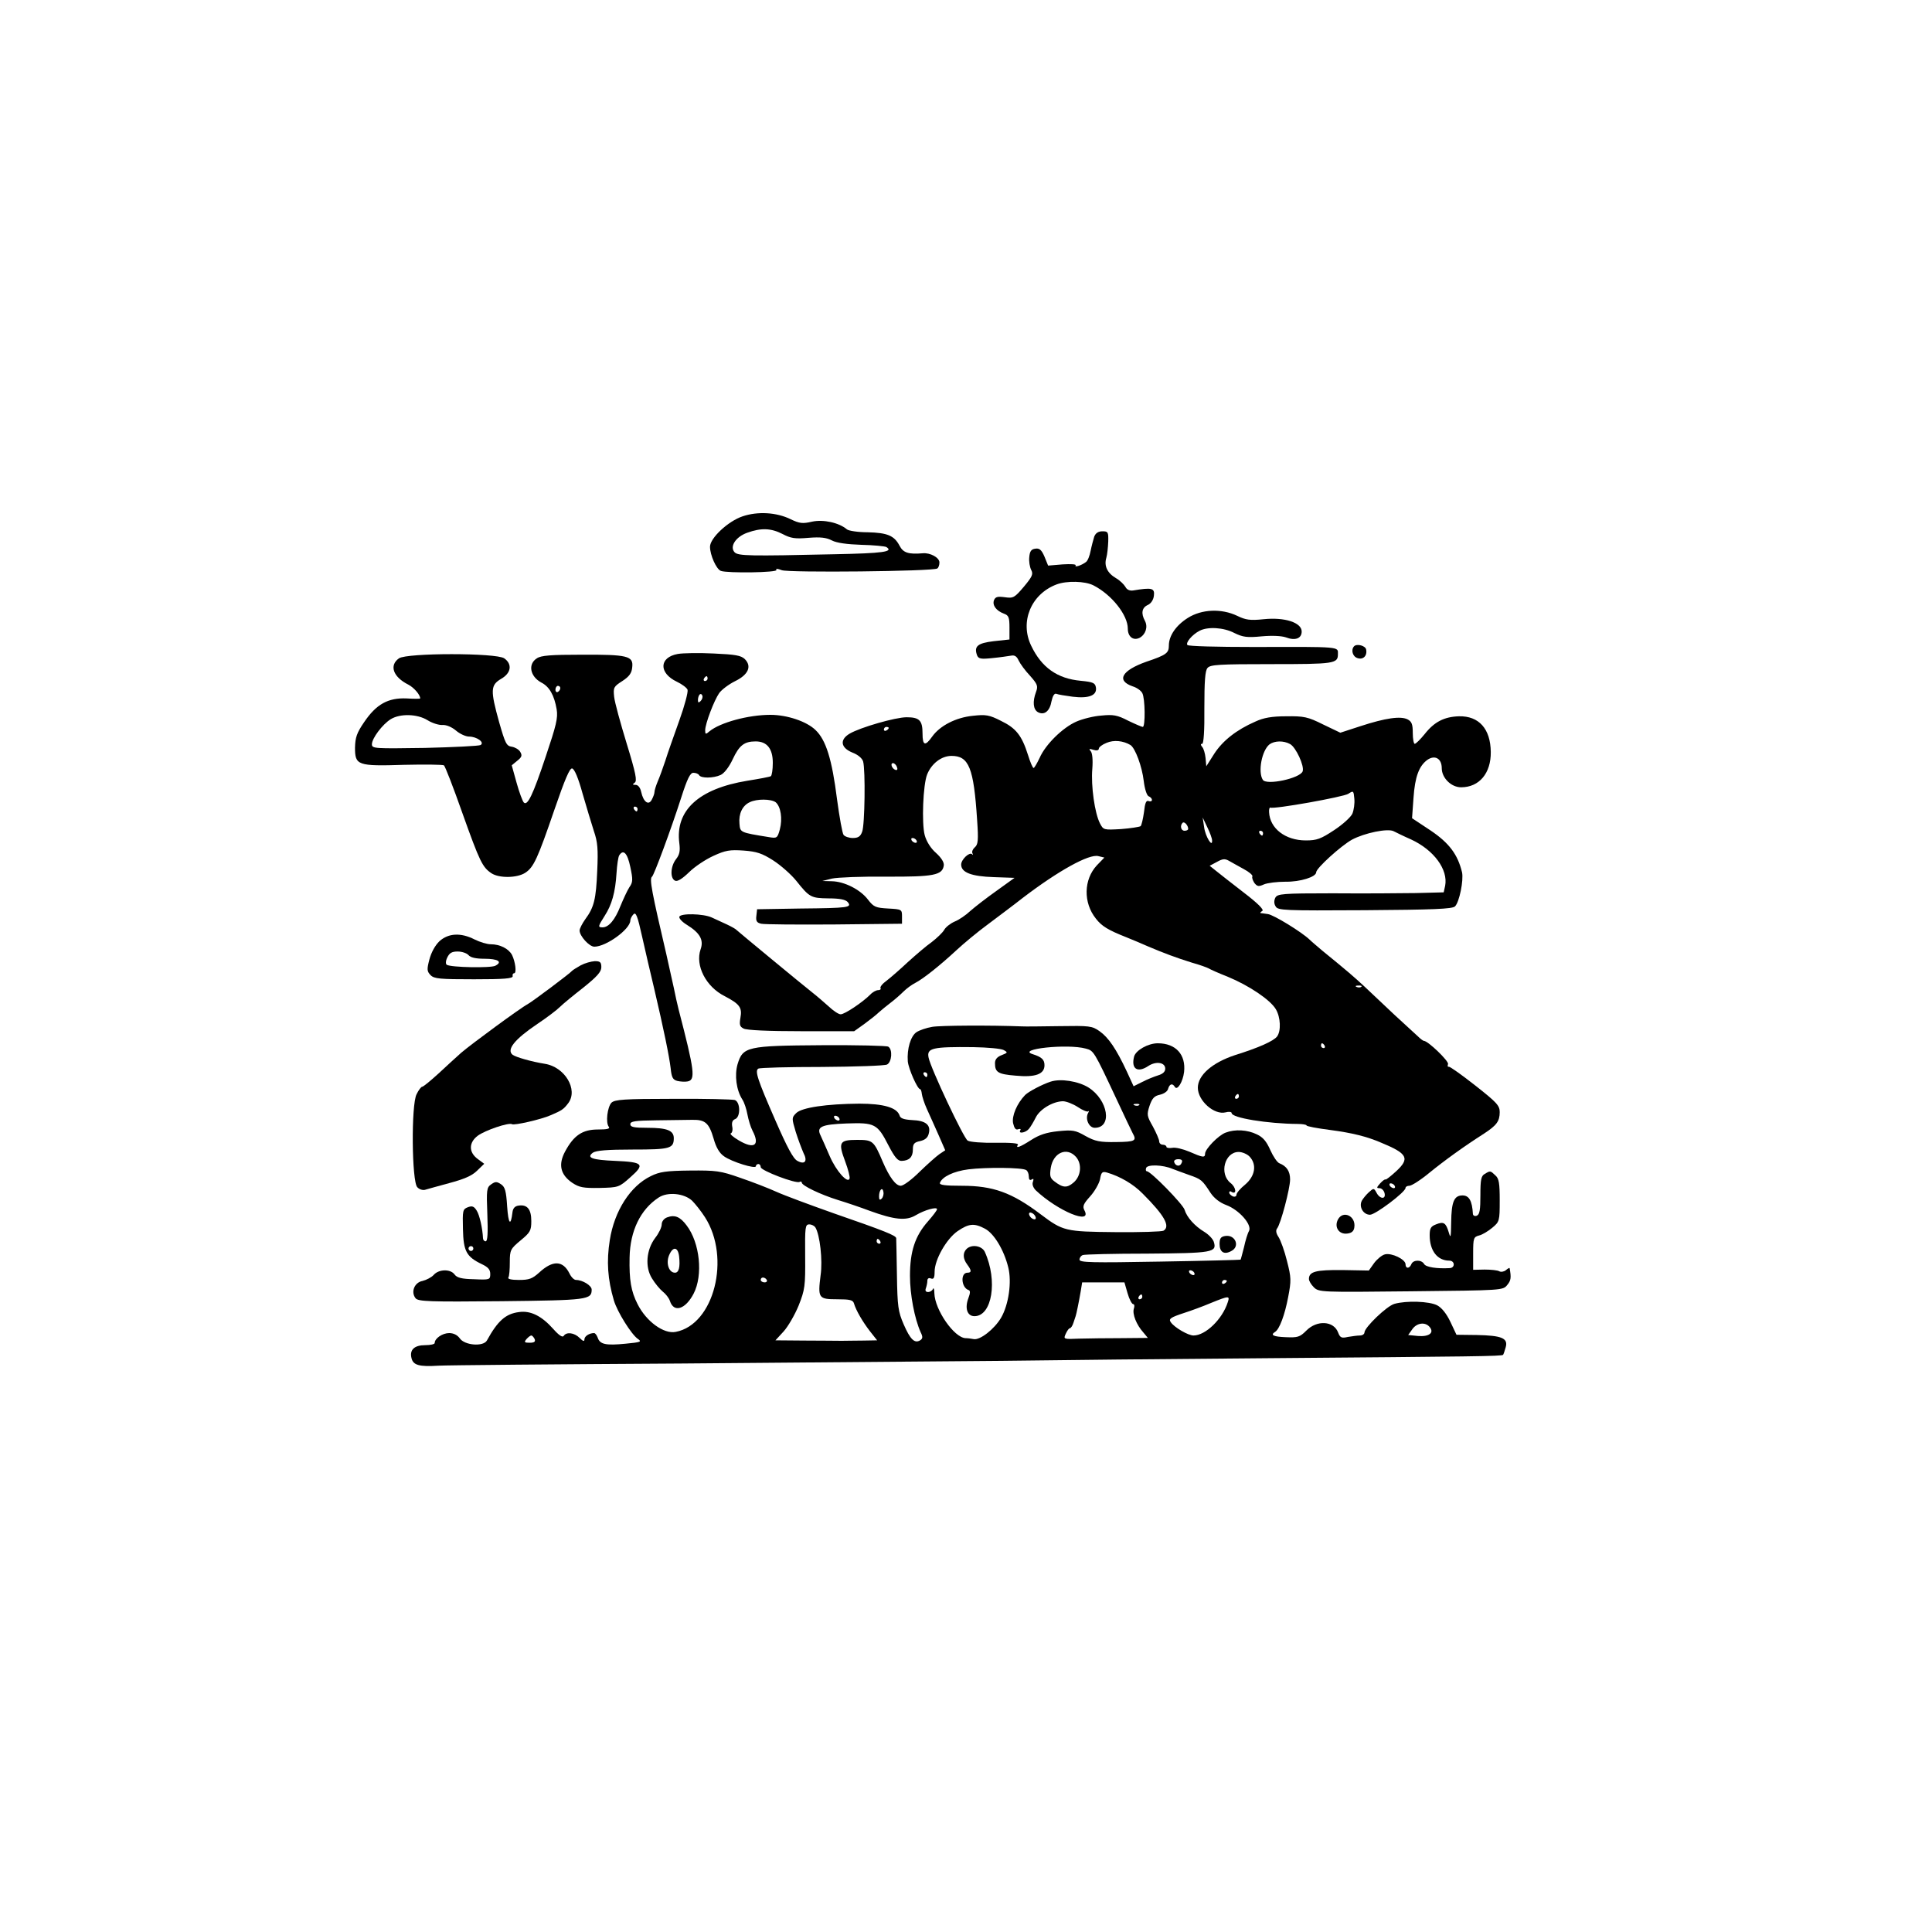 <?xml version="1.0" standalone="no"?>
<!DOCTYPE svg PUBLIC "-//W3C//DTD SVG 20010904//EN"
 "http://www.w3.org/TR/2001/REC-SVG-20010904/DTD/svg10.dtd">
<svg version="1.0" xmlns="http://www.w3.org/2000/svg"
 width="800pt" height="800pt" viewBox="0 0 800 800"
 preserveAspectRatio="xMidYMid meet">

<g transform="translate(0,800) scale(0.1,-0.1)"
fill="#000000" stroke="none">
<path d="M3075 5862 c-60 -20 -135 -90 -135 -126 0 -34 26 -93 45 -100 28 -10
237 -7 230 4 -4 6 4 6 22 -1 28 -11 626 -5 644 7 5 3 9 14 9 25 0 20 -38 41
-69 38 -59 -5 -81 2 -96 31 -22 42 -50 54 -132 56 -40 0 -79 6 -86 12 -33 28
-98 42 -144 32 -39 -9 -52 -8 -89 10 -59 29 -137 33 -199 12z m165 -73 c34
-18 52 -21 108 -16 50 4 74 1 97 -11 19 -10 62 -16 122 -18 51 -1 97 -6 103
-9 32 -20 -14 -26 -215 -30 -352 -8 -398 -7 -413 8 -22 23 4 64 52 81 58 21
99 19 146 -5z"/>
<path d="M4531 5778 c-4 -13 -11 -39 -15 -59 -4 -21 -12 -41 -19 -46 -18 -14
-49 -24 -43 -14 3 5 -21 6 -54 4 l-60 -5 -15 37 c-12 28 -21 36 -38 33 -17 -2
-23 -11 -25 -35 -2 -18 2 -41 8 -53 9 -17 5 -27 -30 -69 -39 -46 -44 -49 -79
-44 -30 4 -39 2 -45 -12 -8 -21 9 -44 41 -56 20 -7 23 -16 23 -58 l0 -49 -65
-7 c-67 -8 -83 -21 -69 -59 6 -14 16 -16 63 -11 31 3 65 8 77 10 15 3 24 -2
32 -20 6 -13 27 -42 47 -63 31 -35 34 -43 25 -67 -15 -40 -12 -73 8 -84 26
-14 49 4 56 45 5 23 12 34 20 31 7 -3 38 -8 68 -12 66 -8 101 5 96 38 -3 19
-11 23 -63 28 -97 9 -162 55 -205 145 -48 99 -1 214 105 254 43 16 118 14 153
-4 76 -39 142 -123 142 -179 0 -34 23 -51 49 -38 25 14 35 45 22 70 -17 31
-13 55 12 66 13 6 23 21 25 38 4 32 -8 35 -86 22 -14 -2 -26 3 -32 15 -6 10
-23 27 -39 36 -36 21 -50 51 -40 84 4 14 7 44 8 68 1 39 -1 42 -24 42 -17 0
-28 -7 -34 -22z"/>
<path d="M4918 5441 c-49 -31 -78 -74 -78 -114 0 -31 -10 -39 -93 -67 -102
-36 -126 -78 -57 -102 17 -5 35 -18 40 -28 12 -22 13 -140 2 -140 -4 0 -32 12
-61 26 -44 23 -62 26 -110 21 -32 -2 -79 -14 -104 -25 -57 -25 -128 -95 -152
-150 -11 -23 -22 -42 -25 -42 -4 0 -14 24 -23 53 -26 82 -50 112 -112 142 -49
25 -63 27 -117 21 -70 -7 -136 -41 -168 -86 -29 -41 -40 -38 -40 13 0 54 -13
67 -66 67 -46 0 -192 -42 -236 -68 -42 -25 -37 -58 11 -78 24 -9 41 -24 45
-37 10 -36 7 -264 -4 -291 -7 -20 -17 -26 -39 -26 -15 0 -33 6 -38 13 -5 6
-17 73 -27 147 -21 167 -46 246 -89 287 -37 36 -118 63 -187 63 -92 0 -208
-32 -252 -68 -16 -14 -18 -13 -18 4 0 27 37 124 58 154 10 14 39 36 65 49 56
27 71 62 41 92 -16 15 -39 19 -129 23 -60 3 -127 2 -149 -2 -77 -14 -79 -79
-3 -115 21 -10 41 -25 44 -33 3 -9 -12 -66 -34 -127 -22 -62 -49 -137 -58
-167 -10 -30 -24 -69 -32 -87 -7 -17 -13 -36 -13 -43 0 -6 -5 -20 -11 -31 -13
-26 -35 -10 -44 32 -4 18 -13 29 -23 29 -13 0 -14 2 -4 9 11 7 5 38 -33 162
-26 85 -50 172 -52 194 -4 38 -2 42 34 65 29 19 39 33 41 58 5 46 -20 52 -211
51 -125 0 -167 -3 -184 -15 -38 -24 -28 -75 18 -100 34 -17 54 -53 64 -111 6
-36 -2 -67 -45 -195 -54 -162 -76 -206 -91 -191 -5 5 -19 42 -30 82 l-20 72
23 19 c19 15 21 22 12 37 -6 10 -22 19 -35 21 -22 3 -27 14 -52 101 -37 133
-36 154 8 180 42 24 47 61 13 85 -33 23 -403 23 -436 0 -41 -29 -25 -77 39
-109 23 -12 49 -42 49 -57 0 -2 -26 -2 -57 0 -76 3 -125 -24 -175 -98 -31 -45
-37 -64 -38 -106 0 -73 10 -77 203 -71 86 2 160 1 165 -2 5 -3 39 -91 76 -196
73 -205 84 -226 121 -251 32 -21 106 -20 140 2 35 23 51 58 121 262 43 125 63
172 73 170 10 -2 26 -41 43 -103 16 -55 37 -125 47 -156 16 -46 18 -76 14
-165 -5 -118 -13 -151 -50 -201 -12 -17 -23 -38 -23 -46 0 -23 40 -67 61 -67
49 0 148 72 149 108 0 7 6 19 13 26 10 11 17 -7 36 -93 13 -58 35 -153 49
-211 41 -175 63 -283 69 -333 4 -39 9 -48 28 -53 13 -3 32 -4 42 -2 34 6 29
44 -37 298 -5 19 -14 60 -20 90 -7 30 -20 91 -30 135 -61 261 -72 317 -60 325
8 6 78 194 121 328 25 78 37 102 50 102 10 0 21 -4 24 -10 8 -13 58 -13 89 1
15 7 35 33 50 65 27 58 48 74 95 74 47 0 71 -30 71 -89 0 -28 -4 -52 -8 -55
-5 -3 -48 -11 -98 -19 -201 -33 -299 -123 -281 -259 4 -32 1 -47 -14 -66 -23
-30 -25 -80 -3 -89 10 -4 30 9 57 35 23 23 68 53 101 68 50 23 68 26 125 22
54 -4 76 -11 123 -41 31 -20 74 -58 95 -84 55 -69 61 -72 134 -73 46 0 70 -5
79 -15 19 -23 4 -25 -195 -27 l-180 -3 -3 -27 c-3 -22 2 -29 20 -33 13 -3 149
-4 303 -3 l280 3 0 30 c0 29 -1 30 -57 33 -52 3 -60 6 -84 37 -31 41 -97 75
-150 76 l-39 1 40 10 c22 5 123 9 225 8 196 -1 232 6 238 46 2 13 -10 32 -32
52 -22 19 -40 48 -47 74 -13 49 -7 208 10 251 18 45 59 77 101 77 72 0 92 -49
106 -265 6 -86 4 -102 -10 -114 -8 -7 -13 -18 -9 -25 3 -6 2 -8 -2 -3 -11 10
-45 -22 -45 -43 0 -33 43 -49 135 -52 l86 -3 -75 -54 c-41 -29 -90 -67 -108
-83 -18 -17 -47 -37 -65 -44 -18 -8 -37 -23 -43 -34 -6 -11 -30 -34 -52 -51
-23 -16 -67 -54 -99 -83 -32 -30 -71 -64 -88 -77 -17 -12 -28 -26 -25 -31 3
-4 -2 -8 -10 -8 -8 0 -23 -8 -33 -19 -31 -31 -105 -81 -122 -81 -9 0 -31 15
-50 33 -19 17 -49 43 -67 57 -47 37 -308 253 -314 259 -3 4 -21 14 -40 23 -19
9 -48 22 -63 29 -35 16 -129 18 -134 3 -2 -7 12 -22 32 -34 53 -33 70 -62 56
-101 -23 -67 22 -155 100 -194 61 -32 73 -47 65 -89 -5 -29 -3 -37 13 -45 12
-7 104 -11 239 -11 l219 0 42 30 c23 17 50 38 60 48 10 9 32 27 49 40 16 12
40 33 53 46 13 13 35 29 49 36 33 17 102 72 170 135 30 28 89 77 130 107 41
31 107 80 145 110 148 113 275 183 313 173 l25 -6 -31 -32 c-55 -59 -57 -155
-4 -221 24 -31 50 -47 126 -77 27 -11 68 -28 90 -38 66 -28 117 -47 181 -67
33 -9 65 -21 70 -24 6 -4 42 -20 80 -35 87 -36 175 -95 198 -134 20 -34 22
-90 5 -113 -15 -19 -75 -46 -174 -77 -94 -31 -154 -83 -154 -135 0 -54 68
-114 115 -102 14 4 25 2 25 -3 0 -20 149 -44 273 -45 20 0 37 -3 37 -6 0 -4
44 -12 98 -19 91 -12 152 -27 212 -53 109 -45 119 -65 60 -119 -22 -20 -41
-35 -43 -33 -2 2 -12 -5 -22 -16 -15 -17 -16 -20 -3 -20 9 0 18 -9 21 -20 7
-27 -19 -26 -33 1 -11 20 -12 20 -32 2 -11 -10 -24 -26 -29 -35 -13 -25 6 -58
34 -58 22 0 147 94 147 111 0 5 7 9 16 9 9 0 47 24 83 54 64 52 143 109 226
162 52 34 65 51 65 89 0 27 -12 40 -101 110 -56 44 -105 79 -110 78 -4 -2 -6
3 -3 11 4 12 -83 96 -100 96 -3 0 -14 8 -24 18 -10 9 -54 50 -98 90 -43 41
-99 93 -124 117 -42 39 -72 65 -174 148 -21 18 -45 38 -53 46 -32 31 -149 103
-173 106 -14 2 -27 4 -30 4 -3 1 0 5 7 9 8 5 -19 32 -78 77 -50 39 -102 79
-115 90 l-25 20 30 16 c23 13 33 14 49 5 10 -6 38 -21 61 -34 23 -12 39 -26
37 -31 -3 -4 1 -16 8 -27 12 -15 18 -16 40 -6 14 6 54 11 89 11 61 -1 127 20
127 39 0 17 103 110 148 135 52 28 149 48 173 35 8 -4 40 -20 72 -34 95 -44
154 -125 141 -192 l-6 -27 -116 -3 c-64 -1 -219 -2 -344 -1 -208 0 -228 -2
-237 -18 -6 -12 -6 -25 1 -36 9 -17 34 -18 370 -16 281 2 363 5 373 16 18 18
36 108 29 141 -18 74 -53 121 -130 173 l-77 51 6 84 c6 88 23 133 58 158 31
21 59 5 59 -35 0 -40 39 -79 80 -79 75 0 124 58 123 146 -1 96 -49 150 -132
148 -61 -2 -102 -23 -142 -74 -18 -22 -36 -40 -41 -40 -4 0 -8 20 -8 45 0 35
-4 47 -21 56 -29 15 -92 6 -196 -28 l-83 -27 -71 34 c-64 32 -80 35 -153 34
-59 0 -94 -6 -128 -22 -78 -34 -135 -79 -170 -133 l-33 -52 -3 34 c-2 19 -8
40 -14 46 -7 9 -7 13 0 13 6 0 10 54 9 149 0 109 3 154 13 165 11 14 49 16
264 16 261 0 276 2 276 41 0 32 18 31 -355 30 -143 0 -263 3 -268 8 -9 9 19
43 50 59 34 18 100 14 144 -9 35 -17 52 -20 113 -14 44 4 82 2 100 -4 39 -15
66 -5 66 24 0 37 -70 60 -157 51 -57 -6 -75 -3 -110 14 -65 31 -147 28 -205
-9z m-1988 -251 c0 -5 -5 -10 -11 -10 -5 0 -7 5 -4 10 3 6 8 10 11 10 2 0 4
-4 4 -10z m-610 -39 c0 -6 -4 -13 -10 -16 -5 -3 -10 1 -10 9 0 9 5 16 10 16 6
0 10 -4 10 -9z m581 -54 c-8 -8 -11 -7 -11 4 0 9 3 19 7 23 4 4 9 2 11 -4 3
-7 -1 -17 -7 -23z m-1131 -79 c19 -12 47 -21 62 -20 16 1 38 -8 56 -23 16 -14
41 -25 54 -25 32 0 66 -24 48 -35 -7 -4 -111 -9 -231 -12 -207 -3 -219 -3
-219 15 0 25 44 83 78 104 39 24 110 22 152 -4z m1910 -32 c0 -3 -4 -8 -10
-11 -5 -3 -10 -1 -10 4 0 6 5 11 10 11 6 0 10 -2 10 -4z m1001 -71 c20 -13 48
-89 55 -149 4 -34 13 -60 20 -63 8 -3 14 -10 14 -15 0 -6 -6 -8 -14 -5 -10 4
-15 -8 -19 -46 -4 -28 -10 -54 -14 -58 -5 -3 -41 -9 -81 -12 -71 -4 -73 -4
-87 23 -22 42 -38 156 -32 226 3 39 0 67 -7 74 -8 9 -6 11 12 5 13 -4 22 -2
22 5 0 6 14 17 32 24 30 13 69 9 99 -9z m661 4 c24 -13 60 -91 52 -113 -11
-29 -150 -59 -165 -35 -21 33 -4 122 28 147 21 15 58 16 85 1z m-1628 -95 c4
-10 1 -14 -6 -12 -15 5 -23 28 -10 28 5 0 13 -7 16 -16z m1886 -193 c-6 -14
-40 -45 -75 -68 -56 -37 -72 -43 -118 -43 -85 0 -149 50 -152 117 -1 12 2 20
5 19 13 -8 303 44 323 57 21 14 22 13 25 -20 2 -20 -2 -47 -8 -62z m-2388 47
c21 -18 29 -68 17 -113 -10 -36 -12 -37 -47 -31 -118 19 -117 19 -120 55 -4
41 12 75 42 89 30 15 89 14 108 0z m-572 -28 c0 -5 -2 -10 -4 -10 -3 0 -8 5
-11 10 -3 6 -1 10 4 10 6 0 11 -4 11 -10z m2379 -130 c2 -32 -28 16 -33 55
l-6 40 19 -40 c11 -22 20 -47 20 -55z m-99 48 c0 -5 -7 -8 -15 -8 -15 0 -20
21 -8 33 7 7 23 -11 23 -25z m310 -18 c0 -5 -2 -10 -4 -10 -3 0 -8 5 -11 10
-3 6 -1 10 4 10 6 0 11 -4 11 -10z m-1435 -30 c3 -5 2 -10 -4 -10 -5 0 -13 5
-16 10 -3 6 -2 10 4 10 5 0 13 -4 16 -10z m-1185 -110 c11 -52 11 -63 -4 -84
-9 -14 -25 -49 -37 -78 -22 -56 -48 -88 -74 -88 -20 0 -19 4 9 48 29 45 44 96
49 178 2 33 7 66 11 72 17 27 34 10 46 -48z m3027 -496 c-3 -3 -12 -4 -19 -1
-8 3 -5 6 6 6 11 1 17 -2 13 -5z m-152 -244 c3 -5 1 -10 -4 -10 -6 0 -11 5
-11 10 0 6 2 10 4 10 3 0 8 -4 11 -10z m-355 -210 c0 -5 -5 -10 -11 -10 -5 0
-7 5 -4 10 3 6 8 10 11 10 2 0 4 -4 4 -10z m645 -370 c3 -5 2 -10 -4 -10 -5 0
-13 5 -16 10 -3 6 -2 10 4 10 5 0 13 -4 16 -10z"/>
<path d="M5607 5324 c-14 -15 -6 -43 14 -49 23 -8 41 9 36 35 -2 16 -38 26
-50 14z"/>
<path d="M1820 4103 c-18 -17 -34 -46 -42 -76 -11 -42 -10 -49 5 -65 15 -15
39 -17 180 -17 124 0 161 3 160 13 -2 6 1 12 6 12 11 0 5 48 -9 76 -14 26 -50
44 -88 44 -15 0 -45 9 -67 20 -57 29 -108 26 -145 -7z m120 -58 c8 -10 31 -15
66 -15 57 0 76 -13 45 -29 -19 -10 -183 -7 -201 4 -5 3 -5 16 2 30 9 19 19 25
43 25 18 0 38 -7 45 -15z"/>
<path d="M2405 4003 c-16 -9 -32 -19 -35 -22 -10 -12 -165 -128 -185 -139 -29
-15 -233 -165 -275 -201 -19 -17 -62 -56 -94 -86 -33 -30 -63 -55 -68 -55 -4
0 -15 -14 -23 -31 -23 -43 -20 -363 3 -385 8 -9 22 -13 31 -11 9 3 54 15 101
28 60 16 94 30 115 51 l30 29 -27 20 c-38 28 -37 68 0 96 31 23 129 56 142 48
9 -6 122 20 160 37 47 20 54 25 73 50 42 56 -14 150 -97 163 -56 9 -118 27
-133 37 -27 21 7 64 102 128 39 26 81 58 93 70 13 13 57 49 98 81 56 45 74 65
74 84 0 21 -5 25 -27 25 -16 -1 -41 -8 -58 -17z"/>
<path d="M3860 3748 c-24 -4 -53 -14 -65 -22 -24 -16 -40 -69 -36 -121 3 -31
40 -115 51 -115 3 0 6 -9 7 -19 1 -10 10 -39 21 -63 11 -23 32 -72 48 -107
l28 -64 -24 -16 c-13 -9 -50 -42 -82 -73 -32 -32 -67 -58 -78 -58 -21 0 -47
35 -75 100 -37 87 -41 90 -106 90 -74 0 -79 -10 -49 -90 12 -32 20 -64 18 -70
-7 -23 -55 30 -82 92 -15 35 -32 73 -38 86 -18 36 2 46 108 50 116 4 127 -1
173 -91 26 -50 39 -65 55 -64 31 1 46 16 46 47 0 23 5 30 30 35 21 5 32 14 36
32 9 35 -13 53 -69 55 -34 2 -49 7 -52 19 -11 33 -67 49 -167 49 -135 -1 -238
-16 -261 -39 -19 -19 -19 -21 -2 -78 10 -32 25 -71 32 -87 18 -34 6 -50 -25
-33 -17 8 -43 57 -91 167 -75 171 -86 206 -71 215 6 4 124 7 263 7 139 1 260
5 270 10 20 10 24 63 5 74 -6 4 -131 7 -276 6 -309 -2 -326 -6 -348 -79 -13
-46 -5 -107 20 -146 8 -12 17 -40 21 -62 4 -21 13 -52 21 -67 32 -61 7 -78
-57 -40 -24 14 -38 27 -33 29 6 2 9 15 6 28 -3 17 1 27 12 31 23 9 22 70 -1
79 -10 3 -125 6 -256 5 -203 0 -241 -3 -255 -16 -17 -18 -25 -83 -11 -100 6
-8 -7 -11 -45 -11 -64 0 -100 -24 -136 -91 -29 -54 -20 -96 30 -130 29 -19 45
-22 113 -21 78 2 80 2 128 45 60 53 53 62 -62 67 -98 4 -122 13 -94 34 14 9
58 13 165 13 154 0 170 4 170 47 0 32 -28 43 -109 43 -56 0 -71 3 -71 15 0 12
19 15 108 16 59 1 126 2 149 2 53 1 69 -13 88 -78 10 -36 24 -60 43 -73 32
-23 132 -54 132 -41 0 5 5 9 10 9 6 0 10 -6 10 -13 0 -14 147 -70 161 -61 5 3
9 1 9 -3 0 -12 76 -49 150 -72 36 -11 95 -31 132 -45 102 -37 150 -42 190 -18
37 22 88 36 88 25 0 -5 -17 -27 -38 -51 -53 -60 -74 -124 -74 -225 0 -78 19
-177 44 -233 10 -20 9 -27 -2 -34 -23 -14 -41 4 -68 66 -23 53 -26 74 -28 204
-1 80 -3 149 -3 153 -1 11 -48 30 -256 102 -99 35 -207 75 -240 90 -33 15
-100 41 -150 58 -82 29 -100 31 -208 30 -98 -1 -126 -5 -162 -23 -85 -41 -151
-144 -170 -265 -14 -88 -9 -162 17 -250 14 -47 72 -140 99 -159 18 -12 12 -14
-51 -20 -81 -8 -106 -3 -115 25 -4 10 -10 19 -15 19 -20 0 -40 -13 -40 -26 0
-10 -6 -8 -20 6 -22 22 -55 26 -66 8 -5 -7 -20 3 -43 29 -48 54 -94 77 -142
70 -55 -7 -88 -36 -133 -118 -15 -26 -92 -20 -112 9 -10 14 -26 22 -44 22 -28
0 -60 -22 -60 -41 0 -5 -17 -9 -39 -9 -45 0 -66 -19 -57 -54 7 -29 32 -36 111
-31 33 2 485 6 1005 9 520 4 1116 9 1325 11 209 3 706 8 1105 11 857 7 968 8
974 14 2 3 7 17 11 32 10 37 -17 48 -120 50 l-84 1 -25 53 c-16 34 -36 59 -55
69 -33 17 -128 20 -177 6 -32 -9 -123 -97 -124 -118 0 -7 -8 -13 -19 -13 -10
0 -32 -3 -50 -6 -26 -6 -32 -3 -40 18 -18 49 -88 53 -132 8 -27 -27 -36 -29
-85 -27 -52 2 -65 9 -44 22 18 11 40 70 54 144 13 68 13 80 -5 150 -10 41 -26
85 -35 99 -10 15 -12 27 -6 35 15 18 54 166 54 203 0 34 -14 55 -44 67 -9 3
-26 28 -38 55 -16 36 -30 53 -56 65 -39 19 -90 22 -129 7 -30 -11 -85 -68 -85
-87 0 -18 -10 -16 -65 8 -26 11 -58 19 -71 16 -13 -2 -24 0 -24 4 0 5 -7 9
-15 9 -8 0 -15 6 -15 14 0 7 -12 35 -26 61 -25 44 -26 49 -14 86 11 32 20 41
43 46 17 4 32 14 34 25 6 20 18 24 28 7 10 -16 33 21 38 62 8 72 -34 119 -109
119 -40 0 -91 -29 -98 -55 -13 -51 14 -69 59 -39 32 21 70 15 70 -11 0 -13
-10 -22 -30 -28 -16 -5 -46 -17 -65 -27 l-36 -18 -28 61 c-44 94 -76 141 -113
167 -31 22 -42 23 -166 21 -73 -1 -143 -2 -157 -1 -127 5 -337 4 -370 -2z
m296 -96 c18 -10 17 -11 -8 -21 -19 -7 -28 -18 -28 -33 0 -38 12 -46 85 -52
82 -8 120 6 120 43 0 23 -11 34 -49 46 -68 21 144 44 220 23 33 -9 33 -8 129
-213 31 -66 60 -128 65 -137 18 -32 11 -36 -69 -37 -67 -1 -86 3 -126 25 -42
24 -53 26 -113 20 -49 -5 -79 -15 -113 -37 -47 -30 -65 -36 -54 -19 4 6 -30 9
-92 8 -54 -1 -107 3 -116 9 -16 8 -154 301 -162 344 -8 39 15 45 186 43 58 -1
114 -6 125 -12z m-316 -102 c0 -5 -2 -10 -4 -10 -3 0 -8 5 -11 10 -3 6 -1 10
4 10 6 0 11 -4 11 -10z m877 -126 c-3 -3 -12 -4 -19 -1 -8 3 -5 6 6 6 11 1 17
-2 13 -5z m-1242 -54 c3 -5 2 -10 -4 -10 -5 0 -13 5 -16 10 -3 6 -2 10 4 10 5
0 13 -4 16 -10z m980 -160 c26 -29 22 -80 -10 -107 -27 -23 -44 -22 -80 6 -17
13 -19 23 -14 55 10 63 66 88 104 46z m720 0 c30 -33 22 -80 -19 -115 -20 -16
-36 -35 -36 -42 0 -7 -7 -10 -15 -7 -8 4 -15 10 -15 16 0 5 4 7 9 3 23 -14 20
18 -3 36 -49 38 -25 129 33 129 15 0 36 -9 46 -20z m-282 -25 c-6 -17 -25 -15
-31 3 -2 7 5 12 17 12 14 0 19 -5 14 -15z m-38 -25 c11 -4 42 -16 68 -25 52
-18 55 -21 90 -75 15 -22 38 -40 65 -50 53 -20 107 -81 94 -107 -6 -10 -15
-40 -21 -68 -7 -27 -13 -50 -14 -51 -1 -1 -152 -5 -334 -8 -280 -5 -333 -4
-333 8 0 8 6 16 13 19 8 3 128 6 268 6 270 2 289 5 275 49 -4 12 -21 30 -39
41 -40 24 -73 61 -82 92 -8 24 -140 159 -156 159 -4 0 -6 6 -3 14 6 15 69 13
109 -4z m-606 -5 c6 -3 11 -15 11 -26 0 -13 4 -18 12 -13 8 5 9 2 5 -10 -4
-10 1 -23 11 -34 92 -87 237 -147 202 -83 -8 16 -4 26 24 57 19 21 37 53 41
71 5 29 9 33 28 28 55 -16 110 -48 149 -88 90 -90 115 -135 86 -153 -6 -4 -96
-7 -200 -6 -207 2 -216 4 -309 74 -119 90 -197 118 -326 118 -69 0 -94 3 -91
12 9 25 56 48 118 56 72 9 223 8 239 -3z m-598 -118 c-8 -8 -11 -5 -11 9 0 27
14 41 18 19 2 -9 -1 -22 -7 -28z m-785 -9 c13 -13 37 -43 53 -68 108 -168 38
-445 -121 -475 -49 -10 -122 43 -158 115 -27 53 -35 100 -33 193 2 110 45 199
120 248 37 25 106 18 139 -13z m1422 -67 c3 -8 -1 -12 -9 -9 -7 2 -15 10 -17
17 -3 8 1 12 9 9 7 -2 15 -10 17 -17z m-912 -43 c19 -30 31 -137 22 -198 -12
-95 -9 -100 68 -100 53 0 66 -3 70 -17 9 -30 36 -76 66 -115 l30 -38 -56 -1
c-31 0 -72 -1 -91 -1 -19 0 -89 1 -154 1 l-120 1 34 37 c18 20 46 68 62 107
26 66 28 80 27 204 -1 121 0 132 17 132 10 0 21 -6 25 -12z m703 -6 c37 -20
78 -87 96 -160 15 -60 2 -154 -30 -209 -28 -47 -87 -93 -113 -88 -10 2 -25 4
-34 4 -47 2 -127 117 -129 186 0 17 -3 24 -6 18 -2 -7 -12 -13 -20 -13 -10 0
-13 6 -9 16 3 9 6 22 6 31 0 9 6 13 15 9 11 -4 15 2 15 28 0 50 49 136 95 168
47 32 69 34 114 10z m-434 -52 c3 -5 1 -10 -4 -10 -6 0 -11 5 -11 10 0 6 2 10
4 10 3 0 8 -4 11 -10z m1300 -130 c3 -5 2 -10 -4 -10 -5 0 -13 5 -16 10 -3 6
-2 10 4 10 5 0 13 -4 16 -10z m-1770 -30 c3 -5 -1 -10 -9 -10 -9 0 -16 5 -16
10 0 6 4 10 9 10 6 0 13 -4 16 -10z m1905 -4 c0 -3 -4 -8 -10 -11 -5 -3 -10
-1 -10 4 0 6 5 11 10 11 6 0 10 -2 10 -4z m-411 -51 c7 -25 18 -45 23 -45 5 0
7 -8 3 -19 -7 -22 11 -67 39 -98 l19 -23 -109 -1 c-60 0 -139 -1 -175 -2 -66
-3 -66 -2 -56 20 6 13 13 23 17 23 4 0 11 10 15 23 4 12 8 24 9 27 3 8 14 62
21 103 l6 37 87 0 88 0 13 -45z m61 -15 c0 -5 -5 -10 -11 -10 -5 0 -7 5 -4 10
3 6 8 10 11 10 2 0 4 -4 4 -10z m354 -22 c-22 -70 -92 -138 -142 -138 -22 0
-79 33 -94 55 -10 14 -1 20 57 39 28 9 77 27 110 41 74 30 78 30 69 3z m836
-103 c20 -24 -3 -41 -49 -37 l-40 4 17 24 c19 27 54 31 72 9z m-3706 -50 c4
-11 -2 -15 -21 -15 -21 0 -24 2 -13 15 7 8 16 15 20 15 4 0 10 -7 14 -15z"/>
<path d="M4350 3521 c-34 -11 -91 -41 -105 -55 -34 -35 -56 -87 -50 -117 5
-21 11 -29 21 -25 9 3 12 1 9 -4 -10 -16 21 -11 35 5 7 8 20 30 29 48 17 34
70 66 112 67 14 0 42 -11 62 -24 19 -13 39 -21 43 -18 4 4 4 1 0 -6 -14 -24 3
-62 27 -62 74 0 56 115 -26 167 -42 26 -115 38 -157 24z"/>
<path d="M5073 2882 c-18 -3 -23 -10 -23 -33 0 -34 19 -46 49 -29 37 19 16 69
-26 62z"/>
<path d="M2762 2959 c-13 -5 -22 -17 -22 -29 0 -12 -12 -37 -27 -56 -37 -49
-43 -121 -13 -168 12 -20 32 -44 44 -54 13 -10 26 -27 30 -39 16 -50 64 -35
98 30 40 77 26 211 -29 283 -27 36 -49 45 -81 33z m50 -161 c5 -45 -1 -68 -17
-68 -25 0 -38 38 -25 71 16 39 37 37 42 -3z"/>
<path d="M4002 2828 c-16 -16 -15 -40 3 -64 18 -24 19 -34 1 -34 -30 0 -26
-62 5 -72 7 -2 7 -12 -1 -33 -16 -42 -5 -75 25 -75 73 0 97 147 43 266 -12 26
-55 33 -76 12z"/>
<path d="M6148 3139 c-15 -8 -18 -24 -18 -88 0 -61 -3 -80 -15 -85 -8 -3 -15
0 -16 7 -3 55 -16 77 -43 77 -35 0 -46 -26 -47 -112 -1 -62 -2 -68 -10 -41
-12 40 -21 46 -53 33 -21 -8 -26 -16 -26 -45 0 -64 32 -105 81 -105 24 0 25
-30 2 -31 -53 -3 -99 4 -106 17 -11 19 -46 18 -53 -1 -8 -19 -24 -19 -24 0 0
20 -57 48 -85 41 -13 -3 -33 -20 -45 -36 l-22 -31 -109 2 c-110 1 -139 -6
-139 -37 0 -8 9 -23 20 -34 21 -21 29 -21 402 -17 381 4 381 4 399 26 16 19
17 31 10 70 -1 2 -8 -2 -16 -9 -8 -6 -20 -8 -27 -4 -6 4 -34 7 -60 7 l-48 -1
0 68 c0 63 2 68 24 74 14 3 38 18 55 32 30 25 31 28 31 113 0 72 -3 91 -18
104 -21 20 -21 20 -44 6z"/>
<path d="M2034 3096 c-19 -13 -20 -23 -16 -125 3 -77 1 -111 -7 -111 -6 0 -11
6 -11 13 -2 41 -14 95 -26 114 -11 18 -19 21 -37 14 -21 -8 -22 -14 -20 -91 2
-91 14 -114 79 -145 25 -12 34 -22 34 -40 0 -24 -2 -25 -67 -22 -51 1 -71 6
-81 20 -17 23 -65 22 -86 -2 -9 -10 -30 -21 -46 -25 -34 -6 -50 -46 -29 -72
11 -13 55 -15 355 -12 357 4 374 6 374 48 0 17 -38 40 -65 40 -8 0 -20 12 -27
27 -27 54 -69 56 -126 3 -28 -25 -41 -30 -83 -30 -32 0 -48 4 -44 10 4 6 6 34
6 64 0 50 3 55 45 90 40 33 44 41 44 80 0 49 -17 69 -52 64 -16 -2 -24 -11
-26 -28 -7 -60 -17 -49 -22 24 -4 65 -9 81 -25 92 -18 12 -24 12 -41 0z m-74
-266 c0 -5 -4 -10 -10 -10 -5 0 -10 5 -10 10 0 6 5 10 10 10 6 0 10 -4 10 -10z"/>
<path d="M5540 2950 c-16 -31 4 -62 38 -58 19 2 28 10 30 26 7 47 -47 72 -68
32z"/>
</g>
</svg>
